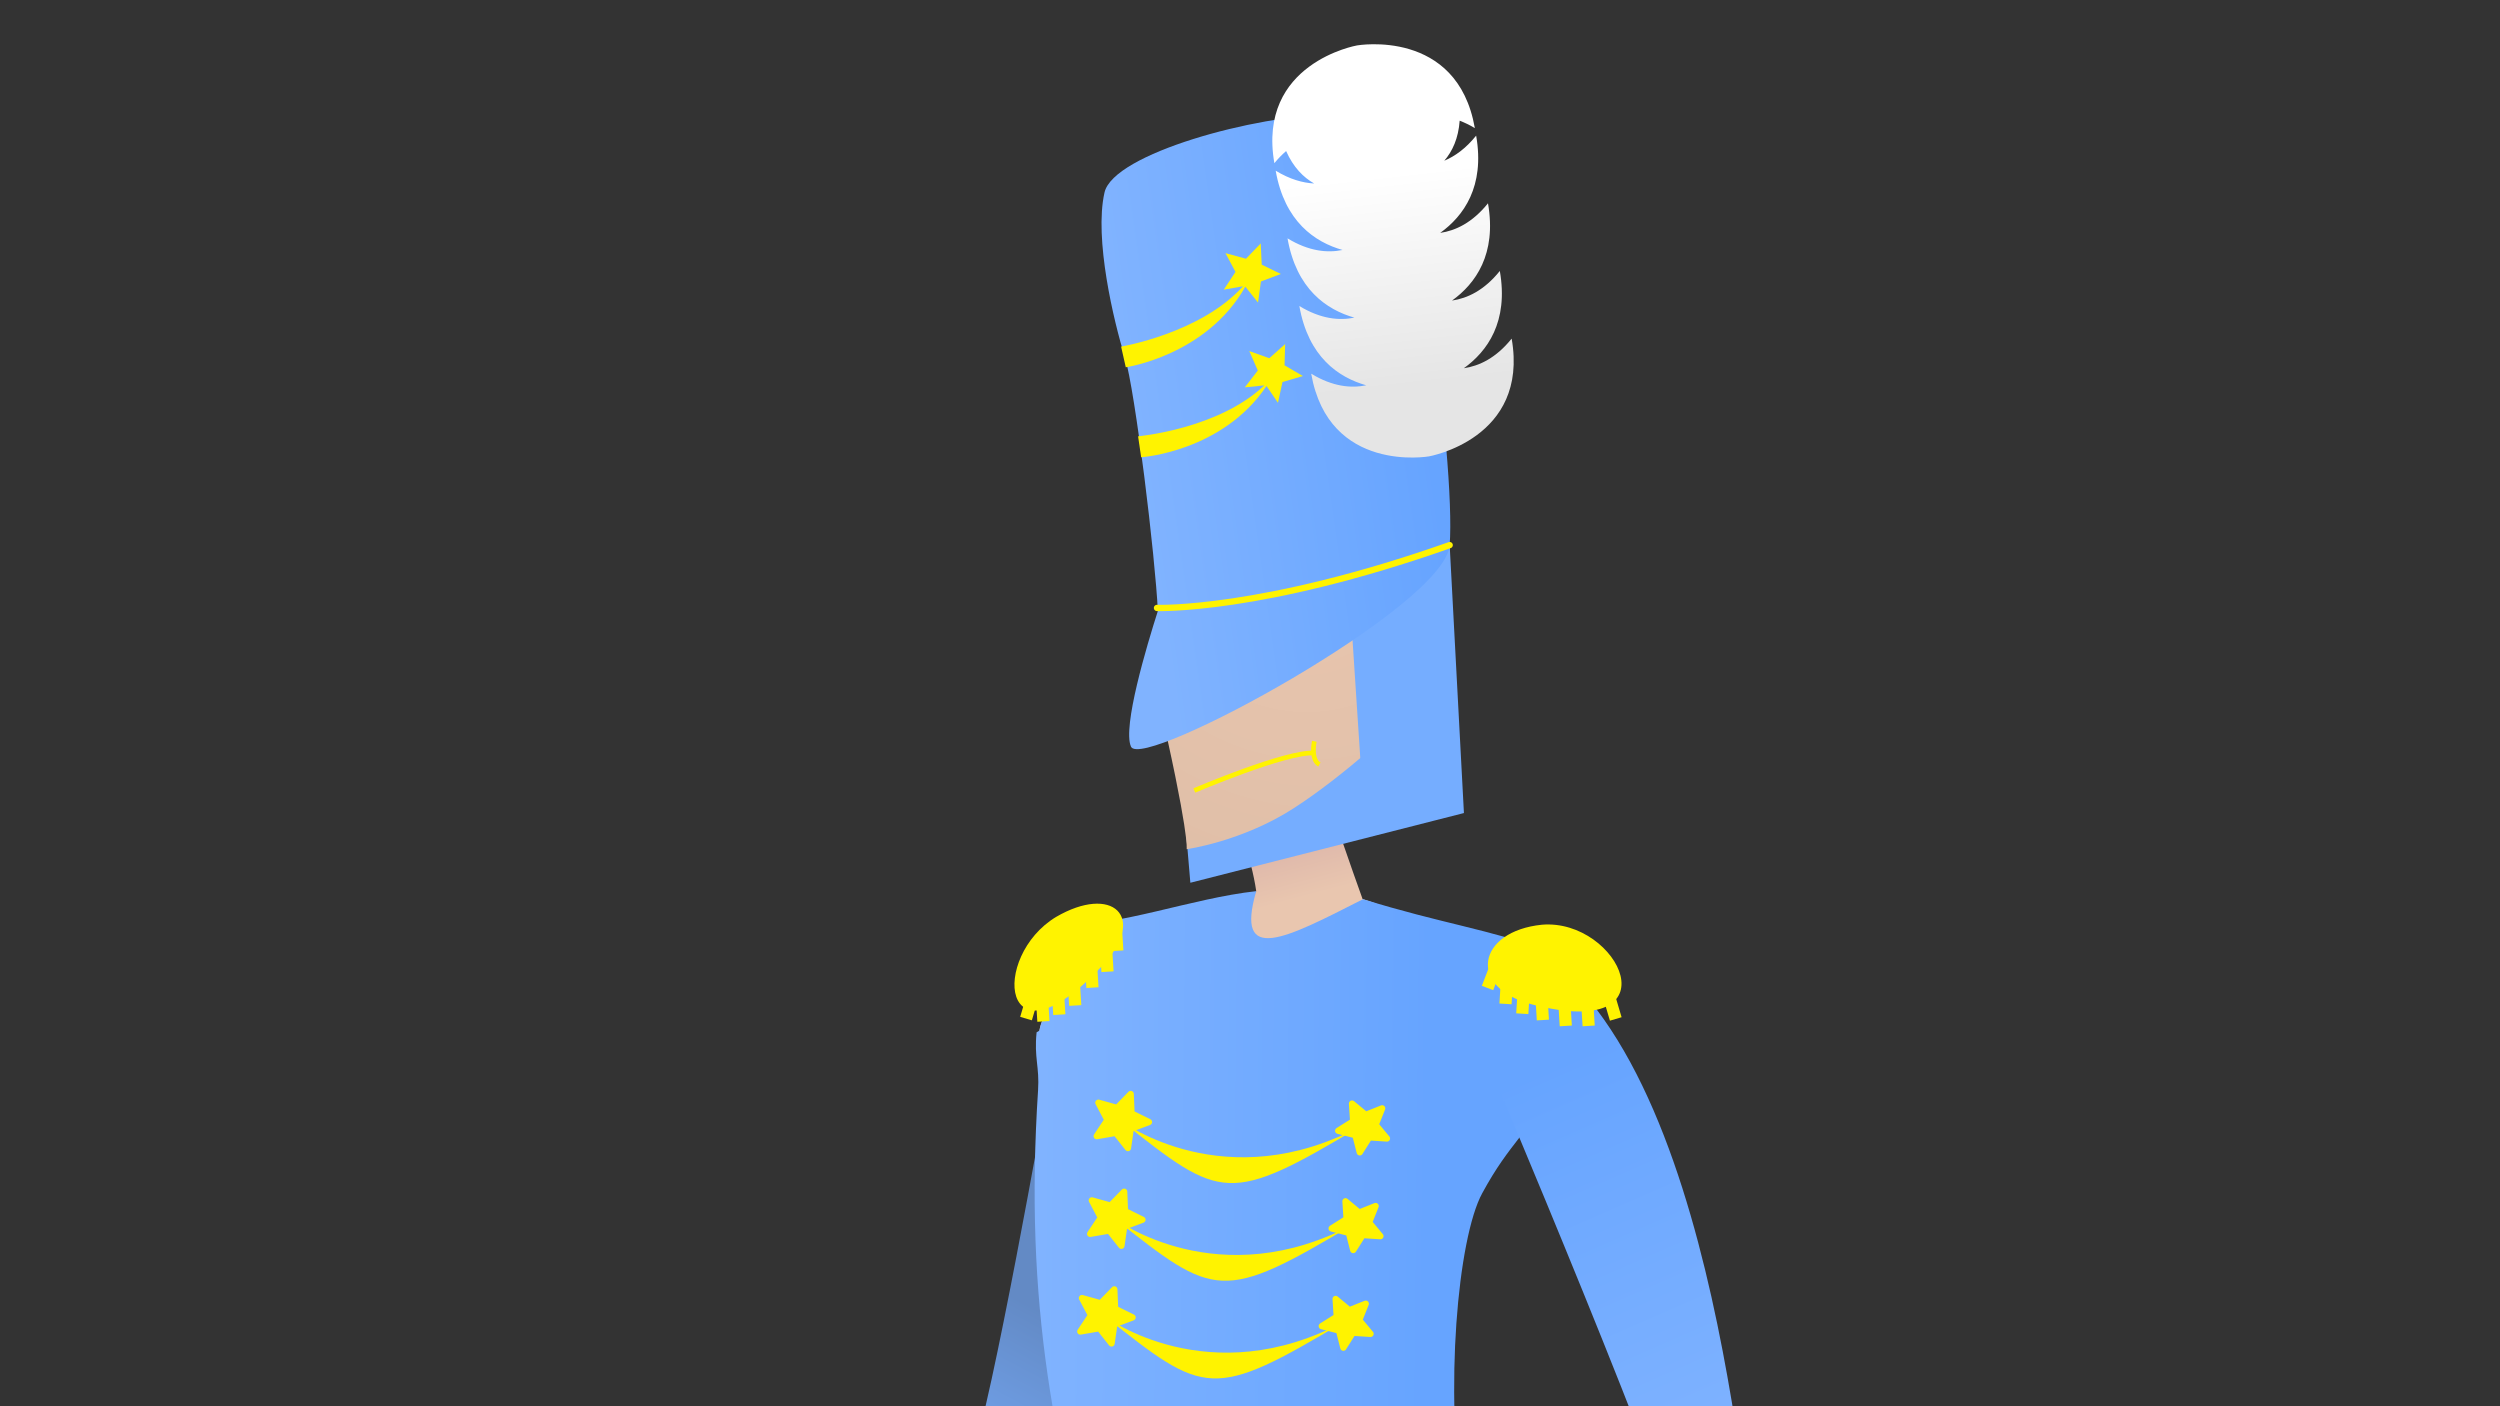 <?xml version="1.0" encoding="UTF-8" standalone="no"?>
<!-- Created with Inkscape (http://www.inkscape.org/) -->

<svg
   xmlns:dc="http://purl.org/dc/elements/1.1/"
   xmlns:cc="http://creativecommons.org/ns#"
   xmlns:rdf="http://www.w3.org/1999/02/22-rdf-syntax-ns#"
   xmlns:svg="http://www.w3.org/2000/svg"
   xmlns="http://www.w3.org/2000/svg"
   xmlns:xlink="http://www.w3.org/1999/xlink"
   xmlns:sodipodi="http://sodipodi.sourceforge.net/DTD/sodipodi-0.dtd"
   xmlns:inkscape="http://www.inkscape.org/namespaces/inkscape"
   width="1920"
   height="1080"
   viewBox="0 0 508 285.75"
   version="1.1"
   id="svg8"
   inkscape:version="0.92.2 (5c3e80d, 2017-08-06)"
   sodipodi:docname="kaze template.svg"
   inkscape:export-filename="/home/mbrickn/Projects/aXVI/game/images/characters/kaze/kaze.png"
   inkscape:export-xdpi="96"
   inkscape:export-ydpi="96">
  <rect x="0" y="0" width="508" height="285.75" fill="#333333" stroke="none"/>
  <title
     id="title4348">Kaze</title>
  <defs
     id="defs2">
    <linearGradient
       inkscape:collect="always"
       id="linearGradient902">
      <stop
         style="stop-color:#e9c6af;stop-opacity:1;"
         offset="0"
         id="stop898" />
      <stop
         style="stop-color:#e0bfa8;stop-opacity:1"
         offset="1"
         id="stop900" />
    </linearGradient>
    <linearGradient
       inkscape:collect="always"
       id="linearGradient4386">
      <stop
         style="stop-color:#d6ada7;stop-opacity:1;"
         offset="0"
         id="stop4382" />
      <stop
         style="stop-color:#e9c6af;stop-opacity:1"
         offset="1"
         id="stop4384" />
    </linearGradient>
    <linearGradient
       inkscape:collect="always"
       id="linearGradient4377">
      <stop
         style="stop-color:#638ac5;stop-opacity:1;"
         offset="0"
         id="stop4373" />
      <stop
         style="stop-color:#78aeff;stop-opacity:1"
         offset="1"
         id="stop4375" />
    </linearGradient>
    <linearGradient
       inkscape:collect="always"
       id="linearGradient4369">
      <stop
         style="stop-color:#b8b010;stop-opacity:1"
         offset="0"
         id="stop4365" />
      <stop
         style="stop-color:#fff300;stop-opacity:1"
         offset="1"
         id="stop4367" />
    </linearGradient>
    <linearGradient
       inkscape:collect="always"
       id="linearGradient4357">
      <stop
         style="stop-color:#80b3ff;stop-opacity:1;"
         offset="0"
         id="stop4353" />
      <stop
         style="stop-color:#66a4ff;stop-opacity:1"
         offset="1"
         id="stop4355" />
    </linearGradient>
    <linearGradient
       inkscape:collect="always"
       id="linearGradient4340">
      <stop
         style="stop-color:#80b3ff;stop-opacity:1;"
         offset="0"
         id="stop4336" />
      <stop
         style="stop-color:#66a4ff;stop-opacity:1"
         offset="1"
         id="stop4338" />
    </linearGradient>
    <linearGradient
       inkscape:collect="always"
       id="linearGradient4331">
      <stop
         style="stop-color:#ffffff;stop-opacity:1;"
         offset="0"
         id="stop4327" />
      <stop
         style="stop-color:#e5e5e5;stop-opacity:1"
         offset="1"
         id="stop4329" />
    </linearGradient>
    <linearGradient
       inkscape:collect="always"
       xlink:href="#linearGradient4331"
       id="linearGradient4333"
       x1="455.683"
       y1="24.162"
       x2="459.728"
       y2="60.005"
       gradientUnits="userSpaceOnUse"
       gradientTransform="matrix(1.202,0,0,1.202,62.351,187.012)" />
    <linearGradient
       inkscape:collect="always"
       xlink:href="#linearGradient4340"
       id="linearGradient4342"
       x1="1567.508"
       y1="314.106"
       x2="1752.084"
       y2="287.725"
       gradientUnits="userSpaceOnUse"
       gradientTransform="matrix(0.318,0,0,0.318,62.351,187.012)" />
    <linearGradient
       inkscape:collect="always"
       xlink:href="#linearGradient4340"
       id="linearGradient4351"
       x1="1495.391"
       y1="1060.642"
       x2="1744.391"
       y2="1063.124"
       gradientUnits="userSpaceOnUse"
       gradientTransform="matrix(0.318,0,0,0.318,62.351,187.012)" />
    <linearGradient
       inkscape:collect="always"
       xlink:href="#linearGradient4357"
       id="linearGradient4359"
       x1="510.002"
       y1="242.28"
       x2="480.796"
       y2="175.617"
       gradientUnits="userSpaceOnUse"
       gradientTransform="matrix(1.202,0,0,1.202,62.351,187.012)" />
    <linearGradient
       inkscape:collect="always"
       xlink:href="#linearGradient4369"
       id="linearGradient4371"
       x1="449.251"
       y1="472.149"
       x2="447.715"
       y2="414.344"
       gradientUnits="userSpaceOnUse" />
    <linearGradient
       inkscape:collect="always"
       xlink:href="#linearGradient4377"
       id="linearGradient4379"
       x1="403.204"
       y1="219.844"
       x2="385.337"
       y2="253.676"
       gradientUnits="userSpaceOnUse"
       gradientTransform="matrix(1.202,0,0,1.202,62.351,187.012)" />
    <linearGradient
       inkscape:collect="always"
       xlink:href="#linearGradient4386"
       id="linearGradient4388"
       x1="1654.115"
       y1="499.035"
       x2="1668.604"
       y2="553.58"
       gradientUnits="userSpaceOnUse"
       gradientTransform="matrix(0.318,0,0,0.318,62.351,198.262)" />
    <linearGradient
       inkscape:collect="always"
       xlink:href="#linearGradient4369"
       id="linearGradient4344"
       gradientUnits="userSpaceOnUse"
       x1="449.251"
       y1="472.149"
       x2="447.715"
       y2="414.344" />
    <linearGradient
       inkscape:collect="always"
       xlink:href="#linearGradient4369"
       id="linearGradient4346"
       gradientUnits="userSpaceOnUse"
       x1="449.251"
       y1="472.149"
       x2="447.715"
       y2="414.344" />
    <radialGradient
       inkscape:collect="always"
       xlink:href="#linearGradient902"
       id="radialGradient904"
       cx="589.861"
       cy="303.329"
       fx="589.861"
       fy="303.329"
       r="30.064"
       gradientTransform="matrix(1.471,1.822,-1.637,1.321,218.634,-1172.522)"
       gradientUnits="userSpaceOnUse" />
  </defs>
  <sodipodi:namedview
     id="base"
     pagecolor="#ffffff"
     bordercolor="#666666"
     borderopacity="1.0"
     inkscape:pageopacity="0.0"
     inkscape:pageshadow="2"
     inkscape:zoom="1.4"
     inkscape:cx="1060.1807"
     inkscape:cy="397.50871"
     inkscape:document-units="mm"
     inkscape:current-layer="layer3"
     showgrid="false"
     inkscape:window-width="1440"
     inkscape:window-height="863"
     inkscape:window-x="1920"
     inkscape:window-y="0"
     inkscape:window-maximized="1"
     units="px"
     inkscape:pagecheckerboard="true"
     inkscape:document-rotation="0"
     fit-margin-top="0"
     fit-margin-left="0"
     fit-margin-right="0"
     fit-margin-bottom="0">
    <inkscape:grid
       type="xygrid"
       id="grid4485"
       originx="-327.659"
       originy="180.788" />
  </sodipodi:namedview>
  <g
     inkscape:label="Head"
     inkscape:groupmode="layer"
     id="layer1"
     transform="translate(-327.659,-192.038)"
     style="display:inline">
    <path
       style="fill:url(#linearGradient4388);fill-opacity:1;stroke:none;stroke-width:1.199px;stroke-linecap:butt;stroke-linejoin:miter;stroke-opacity:1"
       d="m 595.574,351.344 c -4.362,-0.185 -16.867,6.498 -16.867,6.498 0,0 3.238,8.419 4.218,15.277 -0.113,0.236 -0.298,0.335 -0.48,0.456 -16.16,2.29 -33.749,10.475 -42.583,25.037 -7.853,14.345 29.031,27.81 43.773,31.166 14.742,3.356 31.979,-4.091 64.22,-23.157 -14.211,-12.691 -27.282,-26.97 -43.317,-31.898 -0.043,-0.12 -0.083,-0.231 -0.135,-0.378 0.016,-0.177 0.015,-0.188 -0.005,-0.013 -1.539,-4.294 -6.721,-18.848 -7.369,-22.092 -0.118,-0.591 -0.647,-0.861 -1.455,-0.896 z"
       id="path4612"
       inkscape:connector-curvature="0" />
    <path
       style="fill:#75adff;stroke:none;stroke-width:0.265px;stroke-linecap:butt;stroke-linejoin:miter;stroke-opacity:1;fill-opacity:1"
       d="m 568.469,358.853 1.069,12.562 55.592,-14.165 -2.896,-54.445 z"
       id="path899"
       inkscape:connector-curvature="0" />
    <path
       style="fill:url(#radialGradient904);fill-opacity:1;stroke:none;stroke-width:0.351px;stroke-linecap:butt;stroke-linejoin:miter;stroke-opacity:1"
       d="m 612.028,339.024 c 0,0 -11.022,10.521 -21.543,17.285 -10.521,6.764 -21.701,8.286 -21.701,8.286 0,0 0.672,-2.917 -6.091,-31.975 -6.764,-29.059 41.07,-95.05 46.831,-91.543 5.762,3.507 18.788,76.154 2.505,97.948 z"
       id="path4538"
       inkscape:connector-curvature="0"
       sodipodi:nodetypes="cscscc" />
    <path
       inkscape:connector-curvature="0"
       id="path901"
       d="m 621.015,336.017 1.219,-33.213 -20.674,5.046 2.68,40.87 z"
       style="fill:#75adff;stroke:none;stroke-width:0.199px;stroke-linecap:butt;stroke-linejoin:miter;stroke-opacity:1;fill-opacity:1"
       sodipodi:nodetypes="ccccc" />
  </g>
  <g
     inkscape:groupmode="layer"
     id="layer3"
     inkscape:label="Body"
     style="display:inline"
     transform="translate(-327.659,-180.788)">
    <path
       sodipodi:nodetypes="cccccc"
       inkscape:connector-curvature="0"
       id="path4337"
       d="m 672.518,503.777 c 0,0 2.692,10.562 2.77,13.635 -1.27,8.889 -2.814,12.553 2.14,19.494 21.62,-1.803 19.015,-11.556 11.328,-22.833 -2.615,-3.979 -4.015,-12.113 -4.015,-12.113 z"
       style="fill:#000000;fill-opacity:0.988;stroke:#000000;stroke-width:0.351px;stroke-linecap:butt;stroke-linejoin:miter;stroke-opacity:1" />
    <path
       style="fill:#fff300;fill-opacity:1;stroke:none;stroke-width:0.776px;stroke-linecap:butt;stroke-linejoin:miter;stroke-opacity:1"
       d="m 627.407,540.908 -158.039,-57.255 -3.922,7.059 z"
       id="path4532"
       inkscape:connector-curvature="0" />
    <path
       style="fill:#000000;fill-opacity:0.988;stroke:#000000;stroke-width:0.351px;stroke-linecap:butt;stroke-linejoin:miter;stroke-opacity:1"
       d="m 526.087,481.587 c 0,0 -5.225,9.565 -7.263,11.868 -6.986,5.642 -10.612,7.271 -11.715,15.727 17.054,13.41 21.792,4.496 23.849,-8.996 0.797,-4.694 5.314,-11.602 5.314,-11.602 z"
       id="path4565"
       inkscape:connector-curvature="0"
       sodipodi:nodetypes="cccccc" />
    <path
       sodipodi:nodetypes="cccccc"
       inkscape:connector-curvature="0"
       id="path4642"
       d="m 540.312,402.976 c 0,0 -11.376,64.451 -15.085,73.265 -3.709,8.814 12.004,23.874 11.892,17.043 -0.112,-6.832 28.319,-52.802 17.693,-102.867 -14.014,-19.212 -14.5,12.559 -14.5,12.559 z"
       style="fill:url(#linearGradient4379);fill-opacity:1;stroke:none;stroke-width:1.199px;stroke-linecap:butt;stroke-linejoin:miter;stroke-opacity:1" />
    <path
       style="fill:url(#linearGradient4351);fill-opacity:1;stroke:none;stroke-width:1.199px;stroke-linecap:butt;stroke-linejoin:miter;stroke-opacity:1"
       d="m 543.619,368.707 -3.757,18.655 c -0.521,0.952 -0.84,1.9 -0.987,2.842 -0.196,0.101 -0.389,0.214 -0.578,0.352 -0.535,5.175 0.609,6.963 0.295,11.782 -2.819,43.316 3.115,73.474 14.551,111.719 0,0 -0.243,64.575 1.173,74.991 1.567,11.531 10.917,92.627 18.145,94.812 7.228,2.186 15.451,2.15 15.149,-3.83 -0.302,-5.98 -0.797,-81.536 -3.305,-92.695 -1.547,-6.882 -2.424,-30.985 1.553,-48.204 0.445,-1.924 2.344,-3.954 5.152,-5.99 0.688,15.831 1.84,42.143 2.239,49.51 0.567,10.462 11.366,100.138 18.495,101.974 7.129,1.835 15.314,1.385 15.189,-4.617 -0.125,-6.002 0.496,-77.813 -1.672,-88.916 -1.6,-8.193 2.49,-43.626 3.814,-63.12 0.47,-6.923 -0.958,-14.312 -0.958,-14.312 -0.643,-9.916 -1.15,-12.872 -3.211,-26.159 -3.772,-24.325 -1.04,-55.084 3.932,-64.236 5.795,-10.666 8.677,-11.064 19.015,-27.894 0.914,-4.059 -10.71,-14.402 -13.05,-18.446 -0.737,-1.273 -1.542,-2.083 -2.418,-2.503 2.62,-1.973 8.619,1.808 11.595,0.049 -14.597,-5.088 -23.361,-6.017 -39.356,-10.971 -15.851,8.076 -26.085,13.452 -21.702,-1.63 -13.221,1.458 -27.78,7.199 -39.306,6.838 z"
       id="path4617"
       inkscape:connector-curvature="0"
       sodipodi:nodetypes="ccccccccccccccccccssccccccc" />
    <path
       style="fill:url(#linearGradient4359);fill-opacity:1;stroke:none;stroke-width:1.417px;stroke-linecap:butt;stroke-linejoin:miter;stroke-opacity:1"
       d="m 628.465,393.074 c 0,0 41.509,97.733 42.527,108.987 1.017,11.254 18.779,9.795 14.874,2.728 -3.905,-7.067 -7.518,-109.86 -49.234,-132.861 -1.881,5.409 -1.881,5.409 -8.167,21.146 z"
       id="path4640"
       inkscape:connector-curvature="0"
       sodipodi:nodetypes="ccccc" />
    <path
       style="fill:url(#linearGradient4342);fill-opacity:1;stroke:none;stroke-width:0.351px;stroke-linecap:butt;stroke-linejoin:miter;stroke-opacity:1"
       d="m 598.185,204.073 c -15.214,0.074 -44.296,7.91 -46.092,15.836 -2.129,9.394 1.879,26.178 4.133,33.442 2.111,6.801 6.197,40.715 6.709,51.592 -2.236,7 -7.23,23.629 -5.457,27.568 2.255,5.01 63.879,-28.557 64.756,-40.957 1.252,-16.659 -7.014,-83.043 -17.285,-86.675 -1.605,-0.568 -3.947,-0.82 -6.764,-0.806 z"
       id="path4515"
       inkscape:connector-curvature="0" />
    <g
       id="g4558"
       transform="matrix(2.051,0,0,2.051,-316.327,12.983)">
      <path
         inkscape:connector-curvature="0"
         id="path4519"
         d="m 432.308,160.133 c 0,0 9.154,-3.909 11.893,-3.708"
         style="fill:none;stroke:#fff300;stroke-width:0.465;stroke-linecap:butt;stroke-linejoin:miter;stroke-miterlimit:4;stroke-dasharray:none;stroke-opacity:1" />
      <path
         inkscape:connector-curvature="0"
         id="path4521"
         d="m 444.202,155.256 c 0,0 -0.401,1.804 0.501,2.305"
         style="fill:none;stroke:#fff300;stroke-width:0.465;stroke-linecap:butt;stroke-linejoin:miter;stroke-miterlimit:4;stroke-dasharray:none;stroke-opacity:1" />
    </g>
    <path
       style="fill:url(#linearGradient4333);fill-opacity:1;stroke:none;stroke-width:2.068px;stroke-linecap:butt;stroke-linejoin:miter;stroke-opacity:1"
       d="m 603.416,190.017 c 0,0 -20.367,3.563 -16.804,23.93 0.781,-0.972 1.582,-1.758 2.385,-2.467 1.478,3.32 3.512,5.354 5.704,6.595 -2.343,-0.128 -4.954,-0.852 -7.822,-2.6 1.812,10.359 7.968,14.514 13.584,16.109 -3.087,0.632 -6.848,0.279 -11.179,-2.361 1.812,10.359 7.968,14.514 13.584,16.109 -3.087,0.632 -6.848,0.279 -11.179,-2.361 1.812,10.359 7.968,14.514 13.584,16.109 -3.087,0.632 -6.848,0.279 -11.179,-2.361 3.563,20.367 23.93,16.804 23.93,16.804 0,0 20.367,-3.563 16.804,-23.93 -3.177,3.953 -6.595,5.562 -9.713,6.016 4.74,-3.407 9.12,-9.405 7.308,-19.764 -3.177,3.953 -6.595,5.562 -9.713,6.016 4.74,-3.407 9.12,-9.405 7.308,-19.764 -3.177,3.953 -6.595,5.562 -9.713,6.016 4.74,-3.407 9.12,-9.405 7.308,-19.764 -2.104,2.618 -4.314,4.185 -6.475,5.101 1.641,-1.911 2.864,-4.515 3.127,-8.139 0.996,0.394 2.016,0.862 3.081,1.511 C 623.783,186.454 603.416,190.017 603.416,190.017 Z"
       id="path4523"
       inkscape:connector-curvature="0" />
    <path
       style="fill:#fff300;fill-opacity:1;stroke:none;stroke-width:0.616;stroke-linecap:round;stroke-linejoin:round;stroke-miterlimit:4;stroke-dasharray:none;stroke-dashoffset:0;stroke-opacity:1;paint-order:stroke fill markers"
       d="m 588.804,250.702 -3.226,2.876 -4.07,-1.456 1.738,3.956 -2.642,3.42 3.953,-0.396 c -9.3,8.887 -25.639,10.344 -25.639,10.344 l 0.627,4.258 c 0,0 16.5,-1.099 25.468,-14.479 l 2.329,3.412 0.919,-4.224 4.148,-1.214 -3.732,-2.179 z"
       id="path4539"
       inkscape:connector-curvature="0" />
    <path
       style="fill:#fff300;fill-opacity:1;stroke:none;stroke-width:0.616;stroke-linecap:round;stroke-linejoin:round;stroke-miterlimit:4;stroke-dasharray:none;stroke-dashoffset:0;stroke-opacity:1;paint-order:stroke fill markers"
       d="m 583.839,230.251 -2.997,3.114 -4.169,-1.142 2.035,3.813 -2.374,3.612 3.911,-0.696 c -8.596,9.569 -24.777,12.265 -24.777,12.265 l 0.948,4.199 c 0,0 16.369,-2.351 24.292,-16.375 l 2.581,3.224 0.596,-4.281 4.043,-1.526 -3.887,-1.889 z"
       id="path4543"
       inkscape:connector-curvature="0" />
    <g
       id="g4554"
       transform="matrix(1.326,0,0,1.326,-5.002,126.465)">
      <path
         style="fill:#fff300;fill-opacity:1;stroke:#fff300;stroke-width:0.281px;stroke-linecap:butt;stroke-linejoin:miter;stroke-opacity:1"
         d="m 412.798,181.593 c -10.021,6.019 -8.422,23.684 6.848,7.315 6.965,-7.479 1.589,-12.22 -6.848,-7.315 z"
         id="path4549"
         inkscape:connector-curvature="0"
         sodipodi:nodetypes="ccc" />
      <path
         inkscape:connector-curvature="0"
         id="path4551"
         d="m 408.961,194.173 -0.854,2.886"
         style="display:inline;fill:#fff300;fill-opacity:1;stroke:#fff300;stroke-width:1.865;stroke-linecap:butt;stroke-linejoin:miter;stroke-miterlimit:4;stroke-dasharray:none;stroke-opacity:1" />
      <path
         style="display:inline;fill:#fff300;fill-opacity:1;stroke:#fff300;stroke-width:1.865;stroke-linecap:butt;stroke-linejoin:miter;stroke-miterlimit:4;stroke-dasharray:none;stroke-opacity:1"
         d="m 410.587,194.488 0.183,3.004"
         id="path4568"
         inkscape:connector-curvature="0" />
      <path
         inkscape:connector-curvature="0"
         id="path4570"
         d="m 413.026,193.452 0.183,3.004"
         style="display:inline;fill:#fff300;fill-opacity:1;stroke:#fff300;stroke-width:1.865;stroke-linecap:butt;stroke-linejoin:miter;stroke-miterlimit:4;stroke-dasharray:none;stroke-opacity:1" />
      <path
         style="display:inline;fill:#fff300;fill-opacity:1;stroke:#fff300;stroke-width:1.865;stroke-linecap:butt;stroke-linejoin:miter;stroke-miterlimit:4;stroke-dasharray:none;stroke-opacity:1"
         d="m 415.465,192.049 0.183,3.004"
         id="path4572"
         inkscape:connector-curvature="0" />
      <path
         inkscape:connector-curvature="0"
         id="path4574"
         d="m 418.104,189.31 0.183,3.004"
         style="display:inline;fill:#fff300;fill-opacity:1;stroke:#fff300;stroke-width:1.865;stroke-linecap:butt;stroke-linejoin:miter;stroke-miterlimit:4;stroke-dasharray:none;stroke-opacity:1" />
      <path
         style="display:inline;fill:#fff300;fill-opacity:1;stroke:#fff300;stroke-width:1.865;stroke-linecap:butt;stroke-linejoin:miter;stroke-miterlimit:4;stroke-dasharray:none;stroke-opacity:1"
         d="m 420.409,186.871 0.183,3.004"
         id="path4576"
         inkscape:connector-curvature="0" />
      <path
         inkscape:connector-curvature="0"
         id="path4578"
         d="m 421.913,183.663 0.183,3.004"
         style="display:inline;fill:#fff300;fill-opacity:1;stroke:#fff300;stroke-width:1.865;stroke-linecap:butt;stroke-linejoin:miter;stroke-miterlimit:4;stroke-dasharray:none;stroke-opacity:1" />
    </g>
    <g
       id="g4544"
       transform="matrix(1.326,0,0,1.326,7.633,122.197)">
      <path
         sodipodi:nodetypes="ccc"
         inkscape:connector-curvature="0"
         id="path4547"
         d="m 477.655,186.045 c 11.661,-0.98 20.48,17.536 -1.416,11.934 -9.994,-2.567 -8.309,-10.949 1.416,-11.934 z"
         style="fill:#fff300;fill-opacity:1;stroke:#fff300;stroke-width:0.308px;stroke-linecap:butt;stroke-linejoin:miter;stroke-opacity:1" />
      <path
         style="display:inline;fill:#fff300;fill-opacity:1;stroke:#fff300;stroke-width:1.865;stroke-linecap:butt;stroke-linejoin:miter;stroke-miterlimit:4;stroke-dasharray:none;stroke-opacity:1"
         d="m 488.096,197.447 0.854,2.886"
         id="path4580"
         inkscape:connector-curvature="0" />
      <path
         inkscape:connector-curvature="0"
         id="path4582"
         d="m 477.6,197.495 0.183,3.004"
         style="display:inline;fill:#fff300;fill-opacity:1;stroke:#fff300;stroke-width:1.865;stroke-linecap:butt;stroke-linejoin:miter;stroke-miterlimit:4;stroke-dasharray:none;stroke-opacity:1" />
      <path
         style="display:inline;fill:#fff300;fill-opacity:1;stroke:#fff300;stroke-width:1.865;stroke-linecap:butt;stroke-linejoin:miter;stroke-miterlimit:4;stroke-dasharray:none;stroke-opacity:1"
         d="m 481.108,198.397 0.183,3.004"
         id="path4584"
         inkscape:connector-curvature="0" />
      <path
         inkscape:connector-curvature="0"
         id="path4586"
         d="m 484.615,198.397 0.183,3.004"
         style="display:inline;fill:#fff300;fill-opacity:1;stroke:#fff300;stroke-width:1.865;stroke-linecap:butt;stroke-linejoin:miter;stroke-miterlimit:4;stroke-dasharray:none;stroke-opacity:1" />
      <path
         style="display:inline;fill:#fff300;fill-opacity:1;stroke:#fff300;stroke-width:1.865;stroke-linecap:butt;stroke-linejoin:miter;stroke-miterlimit:4;stroke-dasharray:none;stroke-opacity:1"
         d="m 474.81,196.526 -0.183,3.004"
         id="path4588"
         inkscape:connector-curvature="0" />
      <path
         inkscape:connector-curvature="0"
         id="path4590"
         d="m 472.237,195.022 -0.183,3.004"
         style="display:inline;fill:#fff300;fill-opacity:1;stroke:#fff300;stroke-width:1.865;stroke-linecap:butt;stroke-linejoin:miter;stroke-miterlimit:4;stroke-dasharray:none;stroke-opacity:1" />
      <path
         style="display:inline;fill:#fff300;fill-opacity:1;stroke:#fff300;stroke-width:1.865;stroke-linecap:butt;stroke-linejoin:miter;stroke-miterlimit:4;stroke-dasharray:none;stroke-opacity:1"
         d="m 470.381,192.782 -1.081,2.809"
         id="path4592"
         inkscape:connector-curvature="0" />
    </g>
    <path
       style="fill:none;stroke:#fff300;stroke-width:1.279;stroke-linecap:round;stroke-linejoin:miter;stroke-miterlimit:4;stroke-dasharray:none;stroke-opacity:1"
       d="m 562.76,304.324 c 0,0 21.169,0.766 59.474,-12.769"
       id="path4594"
       inkscape:connector-curvature="0" />
    <g
       id="g4607"
       transform="matrix(1.326,0,0,1.326,-2.651,129.352)">
      <path
         inkscape:transform-center-y="0.068137049"
         inkscape:transform-center-x="-0.35100572"
         d="m 421.952,214.723 -1.851,-2.336 -2.937,0.507 1.649,-2.483 -1.39,-2.636 2.871,0.802 2.078,-2.137 0.125,2.978 2.674,1.316 -2.794,1.039 z"
         inkscape:randomized="0"
         inkscape:rounded="0"
         inkscape:flatsided="false"
         sodipodi:arg2="1.935551"
         sodipodi:arg1="1.3072324"
         sodipodi:r2="2.0056269"
         sodipodi:r1="4.3600583"
         sodipodi:cy="210.51363"
         sodipodi:cx="420.81589"
         sodipodi:sides="5"
         id="path4598"
         style="fill:#fff300;fill-opacity:1;stroke:#fff300;stroke-width:0.965;stroke-linecap:round;stroke-linejoin:round;stroke-miterlimit:4;stroke-dasharray:none;stroke-dashoffset:0;stroke-opacity:1;paint-order:stroke fill markers"
         sodipodi:type="star" />
      <path
         inkscape:transform-center-y="0.19221015"
         inkscape:transform-center-x="0.19204234"
         d="m 461.641,213.253 -2.711,-0.175 -1.452,2.297 -0.671,-2.633 -2.633,-0.671 2.296,-1.452 -0.176,-2.711 2.09,1.735 2.524,-1.005 -1.004,2.524 z"
         inkscape:randomized="0"
         inkscape:rounded="0"
         inkscape:flatsided="false"
         sodipodi:arg2="1.0994848"
         sodipodi:arg1="0.47116626"
         sodipodi:r2="1.8282105"
         sodipodi:r1="3.9743705"
         sodipodi:cy="211.44907"
         sodipodi:cx="458.09995"
         sodipodi:sides="5"
         id="path4600"
         style="fill:#fff300;fill-opacity:1;stroke:#fff300;stroke-width:0.965;stroke-linecap:round;stroke-linejoin:round;stroke-miterlimit:4;stroke-dasharray:none;stroke-dashoffset:0;stroke-opacity:1;paint-order:stroke fill markers"
         sodipodi:type="star" />
      <path
         inkscape:connector-curvature="0"
         id="path4602"
         d="m 421.016,210.647 c 0,0 15.903,11.893 36.683,0.668 -20.379,12.228 -21.448,11.359 -36.683,-0.668 z"
         style="fill:#fff300;fill-opacity:1;stroke:none;stroke-width:0.265px;stroke-linecap:butt;stroke-linejoin:miter;stroke-opacity:1" />
    </g>
    <g
       id="g4615"
       transform="matrix(1.326,0,0,1.326,-3.98,149.202)">
      <path
         sodipodi:type="star"
         style="fill:#fff300;fill-opacity:1;stroke:#fff300;stroke-width:0.965;stroke-linecap:round;stroke-linejoin:round;stroke-miterlimit:4;stroke-dasharray:none;stroke-dashoffset:0;stroke-opacity:1;paint-order:stroke fill markers"
         id="path4609"
         sodipodi:sides="5"
         sodipodi:cx="420.81589"
         sodipodi:cy="210.51363"
         sodipodi:r1="4.3600583"
         sodipodi:r2="2.0056269"
         sodipodi:arg1="1.3072324"
         sodipodi:arg2="1.935551"
         inkscape:flatsided="false"
         inkscape:rounded="0"
         inkscape:randomized="0"
         d="m 421.952,214.723 -1.851,-2.336 -2.937,0.507 1.649,-2.483 -1.39,-2.636 2.871,0.802 2.078,-2.137 0.125,2.978 2.674,1.316 -2.794,1.039 z"
         inkscape:transform-center-x="-0.35100572"
         inkscape:transform-center-y="0.068137049" />
      <path
         sodipodi:type="star"
         style="fill:#fff300;fill-opacity:1;stroke:#fff300;stroke-width:0.965;stroke-linecap:round;stroke-linejoin:round;stroke-miterlimit:4;stroke-dasharray:none;stroke-dashoffset:0;stroke-opacity:1;paint-order:stroke fill markers"
         id="path4611"
         sodipodi:sides="5"
         sodipodi:cx="458.09995"
         sodipodi:cy="211.44907"
         sodipodi:r1="3.9743705"
         sodipodi:r2="1.8282105"
         sodipodi:arg1="0.47116626"
         sodipodi:arg2="1.0994848"
         inkscape:flatsided="false"
         inkscape:rounded="0"
         inkscape:randomized="0"
         d="m 461.641,213.253 -2.711,-0.175 -1.452,2.297 -0.671,-2.633 -2.633,-0.671 2.296,-1.452 -0.176,-2.711 2.09,1.735 2.524,-1.005 -1.004,2.524 z"
         inkscape:transform-center-x="0.19204234"
         inkscape:transform-center-y="0.19221015" />
      <path
         style="fill:#fff300;fill-opacity:1;stroke:none;stroke-width:0.265px;stroke-linecap:butt;stroke-linejoin:miter;stroke-opacity:1"
         d="m 421.016,210.647 c 0,0 15.903,11.893 36.683,0.668 -20.379,12.228 -21.448,11.359 -36.683,-0.668 z"
         id="path4613"
         inkscape:connector-curvature="0" />
    </g>
    <g
       transform="matrix(1.326,0,0,1.326,-5.984,169.052)"
       id="g4624">
      <path
         inkscape:transform-center-y="0.068137049"
         inkscape:transform-center-x="-0.35100572"
         d="m 421.952,214.723 -1.851,-2.336 -2.937,0.507 1.649,-2.483 -1.39,-2.636 2.871,0.802 2.078,-2.137 0.125,2.978 2.674,1.316 -2.794,1.039 z"
         inkscape:randomized="0"
         inkscape:rounded="0"
         inkscape:flatsided="false"
         sodipodi:arg2="1.935551"
         sodipodi:arg1="1.3072324"
         sodipodi:r2="2.0056269"
         sodipodi:r1="4.3600583"
         sodipodi:cy="210.51363"
         sodipodi:cx="420.81589"
         sodipodi:sides="5"
         id="path4618"
         style="fill:#fff300;fill-opacity:1;stroke:#fff300;stroke-width:0.965;stroke-linecap:round;stroke-linejoin:round;stroke-miterlimit:4;stroke-dasharray:none;stroke-dashoffset:0;stroke-opacity:1;paint-order:stroke fill markers"
         sodipodi:type="star" />
      <path
         inkscape:transform-center-y="0.19221015"
         inkscape:transform-center-x="0.19204234"
         d="m 461.641,213.253 -2.711,-0.175 -1.452,2.297 -0.671,-2.633 -2.633,-0.671 2.296,-1.452 -0.176,-2.711 2.09,1.735 2.524,-1.005 -1.004,2.524 z"
         inkscape:randomized="0"
         inkscape:rounded="0"
         inkscape:flatsided="false"
         sodipodi:arg2="1.0994848"
         sodipodi:arg1="0.47116626"
         sodipodi:r2="1.8282105"
         sodipodi:r1="3.9743705"
         sodipodi:cy="211.44907"
         sodipodi:cx="458.09995"
         sodipodi:sides="5"
         id="path4620"
         style="fill:#fff300;fill-opacity:1;stroke:#fff300;stroke-width:0.965;stroke-linecap:round;stroke-linejoin:round;stroke-miterlimit:4;stroke-dasharray:none;stroke-dashoffset:0;stroke-opacity:1;paint-order:stroke fill markers"
         sodipodi:type="star" />
      <path
         inkscape:connector-curvature="0"
         id="path4622"
         d="m 421.016,210.647 c 0,0 15.903,11.893 36.683,0.668 -20.379,12.228 -21.448,11.359 -36.683,-0.668 z"
         style="fill:#fff300;fill-opacity:1;stroke:none;stroke-width:0.265px;stroke-linecap:butt;stroke-linejoin:miter;stroke-opacity:1" />
    </g>
    <g
       id="g4540"
       transform="matrix(1.939,0.111,-0.111,1.939,-186.087,-73.81)">
      <circle
         r="4.109"
         cy="269.079"
         cx="351.76"
         id="path4534"
         style="fill:#e6e6e6;fill-opacity:1;stroke:none;stroke-width:0.965;stroke-linecap:round;stroke-linejoin:round;stroke-miterlimit:4;stroke-dasharray:none;stroke-dashoffset:0;stroke-opacity:1;paint-order:stroke fill markers" />
      <circle
         r="1.347"
         cy="268.127"
         cx="348.069"
         id="path4536"
         style="fill:#e6e6e6;fill-opacity:1;stroke:none;stroke-width:0.965;stroke-linecap:round;stroke-linejoin:round;stroke-miterlimit:4;stroke-dasharray:none;stroke-dashoffset:0;stroke-opacity:1;paint-order:stroke fill markers" />
    </g>
    <g
       id="g4363"
       style="fill:url(#linearGradient4371);fill-opacity:1"
       transform="matrix(1.202,0,0,1.202,62.351,187.012)">
      <path
         sodipodi:nodetypes="cccccsscccc"
         inkscape:connector-curvature="0"
         id="path4302"
         d="m 398.271,465.294 c 3.596,0.291 26.456,0.938 27.625,0.1 3.515,-6.46 5.879,0.467 6.57,0.366 1.005,-0.198 10.124,0.11 10.236,-1.284 0.112,-1.394 2.16,-21.094 0.683,-23.815 -0.22,-0.405 -4.829,-48.183 -6.852,-51.802 -7.592,-13.586 -21.53,1.821 -25.188,3.033 -1.915,0.634 12.939,49.106 13.523,51.403 -4.557,13.076 -22.889,14.333 -33.021,9.851 -2.277,5.784 3.807,11.756 6.424,12.148 z"
         style="fill:url(#linearGradient4344);fill-opacity:1;stroke:none;stroke-width:0.219px;stroke-linecap:butt;stroke-linejoin:miter;stroke-opacity:1" />
      <path
         style="fill:url(#linearGradient4346);fill-opacity:1;stroke:none;stroke-width:0.219px;stroke-linecap:butt;stroke-linejoin:miter;stroke-opacity:1"
         d="m 465.472,466.538 c 1.005,-0.198 11.012,-0.668 11.124,-2.063 0.112,-1.394 2.16,-21.095 0.683,-23.815 -0.22,-0.405 -1.31,-47.001 -3.332,-50.62 -7.592,-13.586 -21.53,1.821 -25.188,3.033 -1.915,0.634 7.631,48.498 8.215,50.795 -11.048,27.379 -11.403,19.427 8.498,22.669 z"
         id="path4306"
         inkscape:connector-curvature="0"
         sodipodi:nodetypes="cccsscc" />
    </g>
  </g>
  <g
     inkscape:groupmode="layer"
     id="layer2"
     inkscape:label="Decor"
     style="opacity:0.186"
     transform="translate(-327.659,-192.038)" />
</svg>
